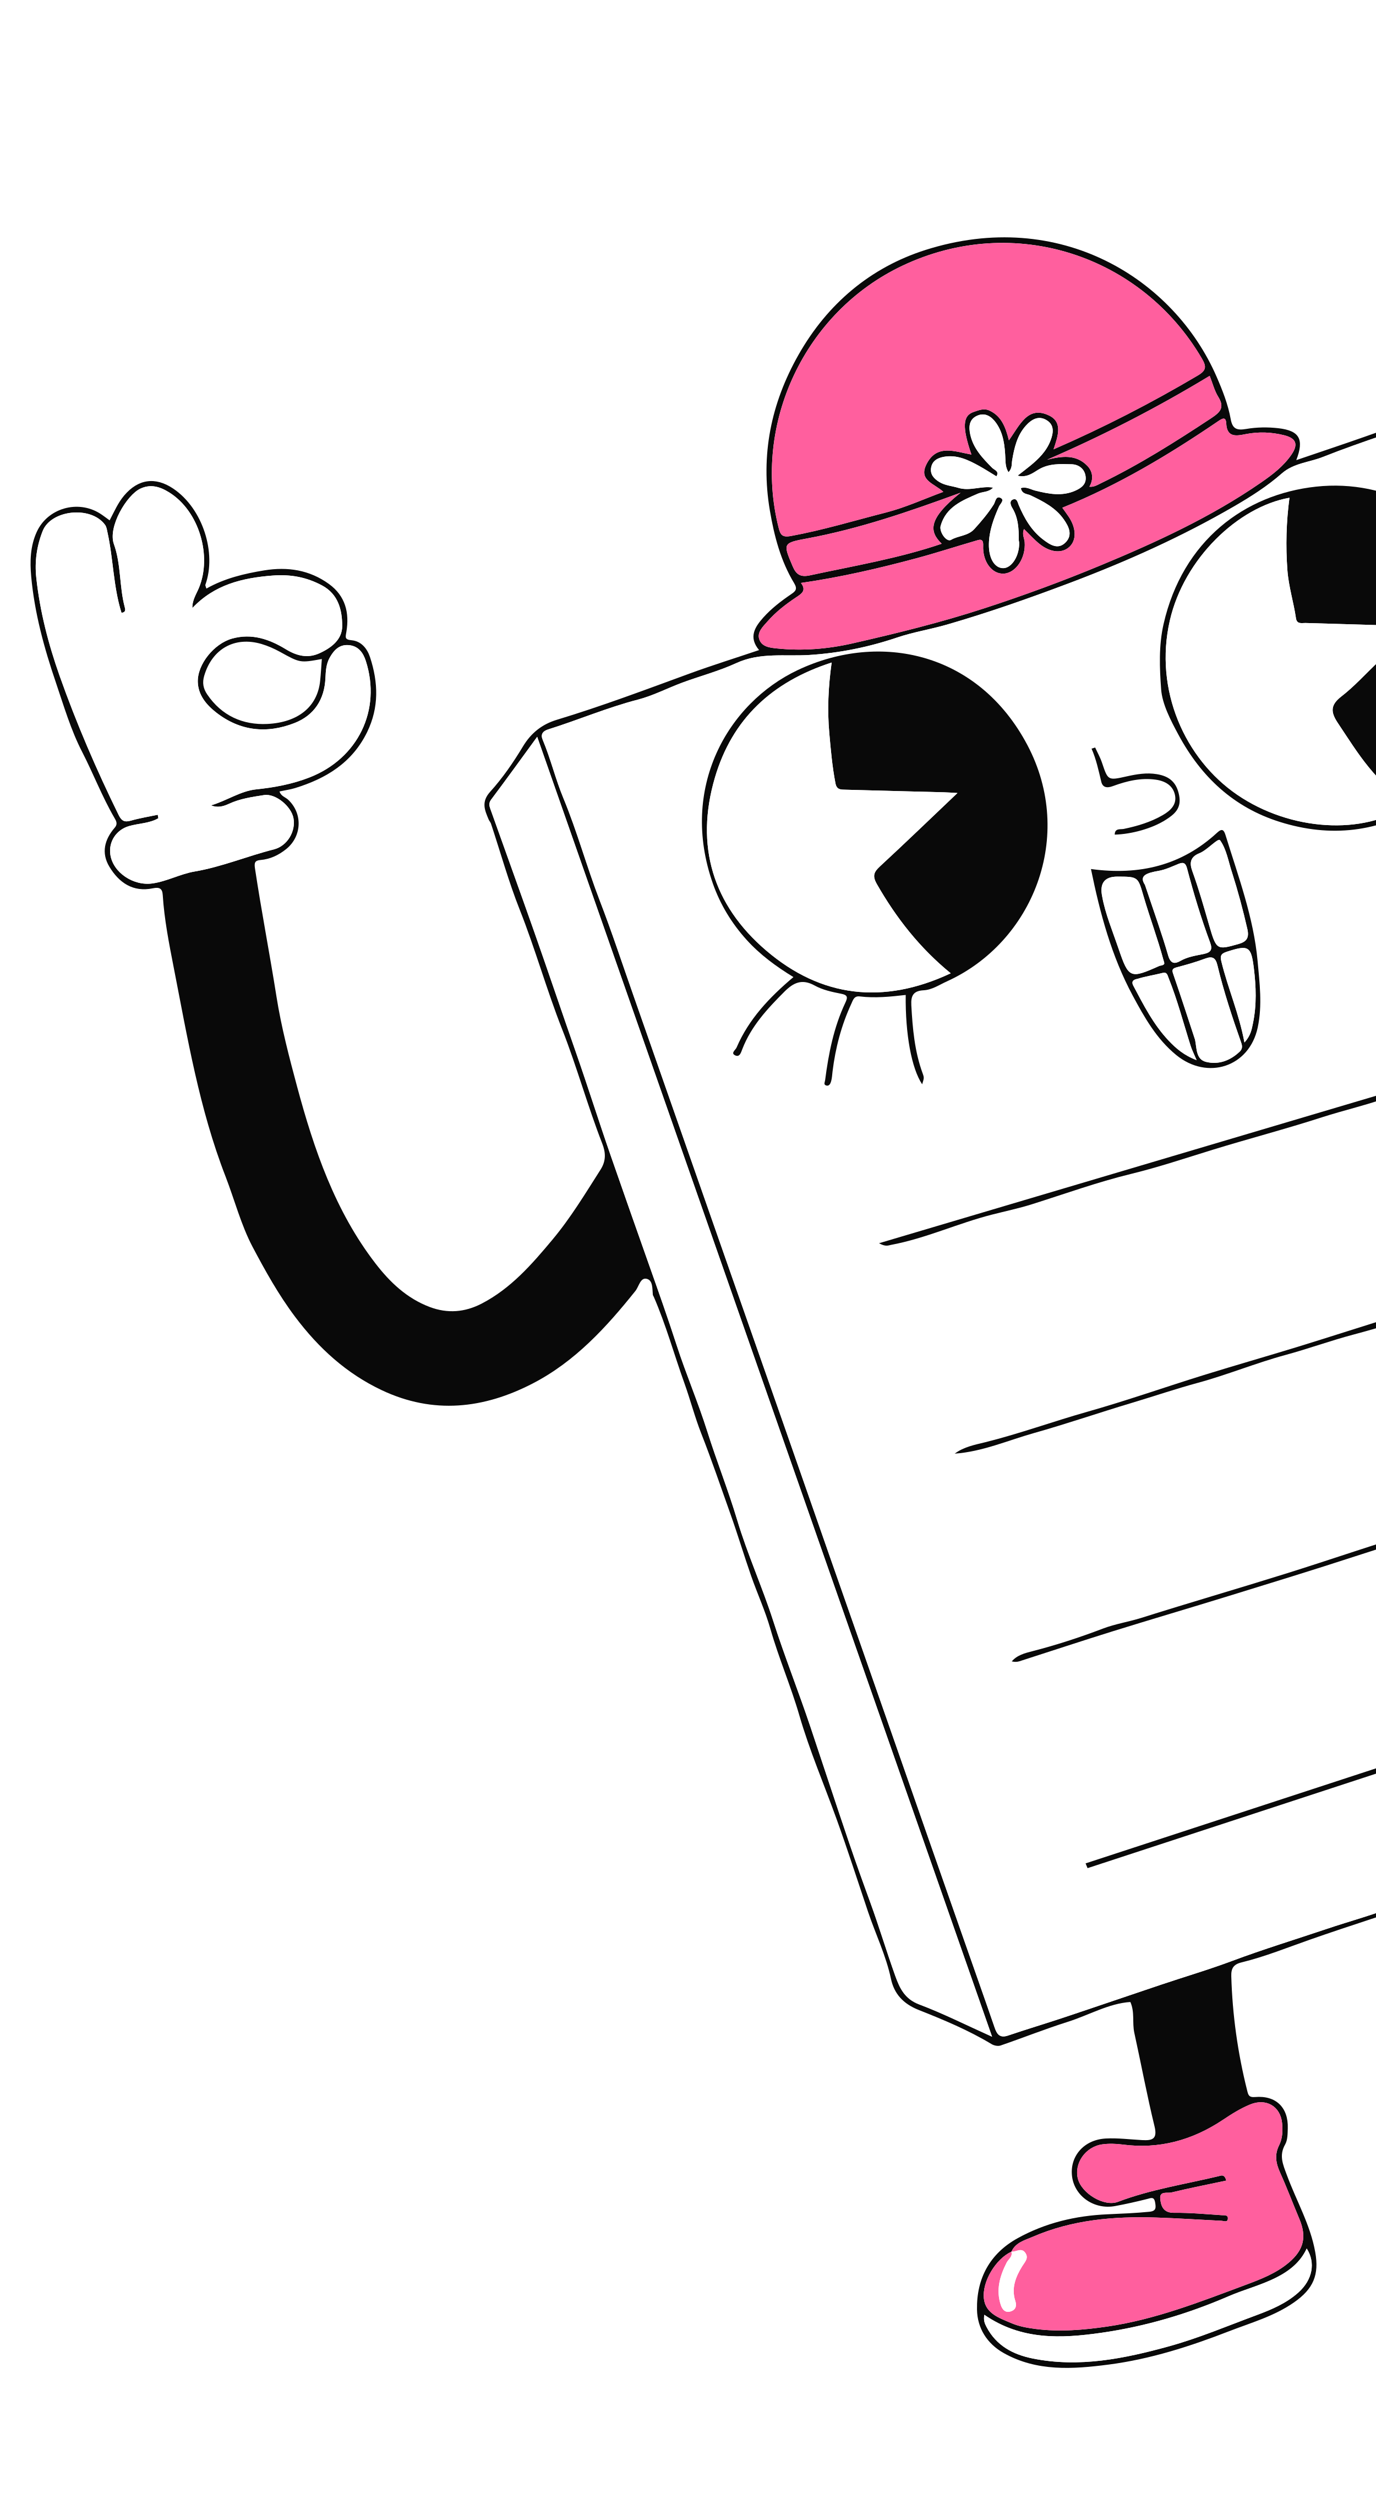 <svg width="473" height="859" viewBox="0 0 473 859" fill="none" xmlns="http://www.w3.org/2000/svg">
<g clip-path="url(#clip0_15_308)" filter="url(#filter0_d_15_308)">
<path d="M713.575 102.823C709.803 98.506 704.852 95.778 699.495 93.776C692.608 91.202 685.767 88.477 678.845 85.99C676.972 85.315 676.347 84.543 676.969 82.628C678.703 77.257 677.784 71.714 676.8 66.495C674.239 52.839 664.736 46.891 651.146 50.139C647.474 51.017 645.201 50.461 642.51 47.769C633.491 38.747 625.16 39.194 616.622 48.696C616.392 48.949 616.226 49.543 615.667 49.085C606.129 38.621 598.099 38.898 590.009 50.3C588.446 52.503 587.311 51.627 585.75 51.044C572.243 45.991 558.708 41.015 545.251 35.827C542.402 34.729 539.75 34.396 536.854 35.25C529.099 37.534 521.005 38.011 513.084 39.133C506.574 40.054 500.24 41.345 493.363 42.831C503.824 55.263 513.923 67.239 523.986 79.259C525.101 80.583 526.608 80.955 528.083 81.511C542.799 87.035 557.502 92.624 572.258 98.042C574.672 98.931 575.096 99.674 574.218 102.264C571.638 109.872 572.439 116.904 578.821 122.698C583.359 126.817 588.47 130.424 593.914 132.63C598.707 134.566 597.488 135.844 595.717 138.908C590.36 148.143 593.079 155.645 602.965 159.684C606.19 161.004 609.544 162.057 612.987 162.231C616.438 162.403 617.884 163.782 618.57 167.184C622.129 184.912 625.822 202.559 627.516 220.656C628.314 229.178 628.768 237.667 628.842 246.166C628.954 258.728 626.768 270.908 621.555 282.534C617.534 291.503 607.446 298.132 597.586 297.643C589.392 297.228 581.898 294.348 574.417 291.359C573.021 290.804 571.859 289.8 571.567 288.381C570.247 281.912 567.758 275.824 565.817 269.566C563.108 260.855 560.999 251.963 558.315 243.247C554.129 229.669 549.259 216.291 545.458 202.605C541.799 189.421 537.178 176.548 533.601 163.374C530.503 151.952 526.199 140.909 523.606 129.362C523.209 127.575 522.789 127.061 520.821 127.816C515.244 129.957 509.541 131.753 503.907 133.747C492.433 137.815 480.984 141.957 469.494 145.992C461.653 148.747 453.766 151.37 445.596 154.16C448.367 146.991 446.736 144.029 439.445 143.19C435.808 142.774 431.996 142.82 428.402 143.441C425.159 143.996 423.67 143.461 423.055 140.061C422.15 135.003 420.249 130.183 418.204 125.481C403.634 91.979 364.433 67.164 318.078 81.935C299.205 87.954 284.423 100.422 274.486 117.955C265.025 134.642 261.394 152.424 264.643 171.495C266.144 180.276 268.354 188.809 273.008 196.487C274.212 198.484 273.457 199.23 271.983 200.225C268.519 202.584 265.192 205.126 262.389 208.257C259.451 211.551 257.239 215.045 260.933 219.449C252.746 222.207 244.819 224.679 237.025 227.53C221.898 233.065 206.829 238.747 191.402 243.414C186.353 244.947 182.564 247.906 179.747 252.602C176.454 258.063 172.783 263.419 168.515 268.13C165.354 271.621 166.603 274.416 167.967 277.665C168.182 278.179 168.611 278.611 168.784 279.133C172.042 288.969 174.816 298.988 178.622 308.602C183.992 322.158 187.894 336.195 193.233 349.776C198.312 362.676 201.978 376.142 207.034 389.099C208.185 392.057 208.43 394.923 206.425 398.054C201.193 406.251 196.22 414.535 189.919 422.081C182.784 430.628 175.612 438.874 165.578 444.081C159.783 447.076 153.838 447.566 147.675 445.229C139.843 442.262 134.038 436.727 129.081 430.293C115.165 412.245 107.926 391.049 102.127 369.495C99.408 359.358 96.711 349.119 95.047 338.607C92.72 323.881 89.864 309.215 87.642 294.44C87.367 292.6 87.582 291.774 89.525 291.61C92.868 291.317 95.731 289.973 98.392 287.839C103.782 283.484 104.134 275.613 99.048 270.875C98.119 270.008 96.575 269.67 96.078 268.037C98.03 267.623 99.763 267.388 101.412 266.887C112.102 263.598 121.078 258.163 126.217 247.609C130.333 239.134 130.032 230.568 127.216 221.942C126.251 218.98 124.238 216.392 120.87 216.069C118.453 215.837 118.735 215.121 119.068 213.179C120.152 206.669 118.779 200.868 113.076 196.73C106.377 191.873 98.839 190.75 90.901 192.044C83.999 193.163 77.193 194.777 70.954 198.309C70.728 197.541 70.521 197.23 70.591 197.02C74.506 186.132 69.754 170.803 59.533 163.935C53.39 159.811 47.496 160.627 42.675 166.325C40.548 168.843 39.263 171.856 37.684 174.861C36.421 173.967 35.424 173.159 34.341 172.484C26.738 167.712 16.393 170.661 12.66 178.771C10.391 183.669 10.249 188.977 10.728 194.197C11.867 206.709 15.18 218.769 19.211 230.614C21.936 238.647 24.356 246.914 28.217 254.405C32.065 261.881 35.066 269.75 39.281 277.033C39.914 278.131 40.593 279.158 39.411 280.526C35.938 284.554 34.731 289.147 37.596 293.914C40.935 299.449 45.748 302.738 52.554 301.329C54.839 300.853 55.8 301.412 55.941 303.625C56.468 312.037 58.119 320.361 59.712 328.537C64.448 352.729 68.513 377.144 77.503 400.318C80.644 408.432 82.865 417.096 86.85 424.632C91.186 432.82 95.767 441.072 101.463 448.643C109.558 459.413 119.115 468.125 131.267 473.856C148.94 482.194 166.277 480.261 183.176 471.504C197.663 463.994 208.403 452.251 218.42 439.73C219.623 438.215 220.111 435.123 222.204 435.539C224.452 435.975 224.219 438.889 224.407 440.987C224.427 441.249 224.631 441.498 224.738 441.75C228.933 451.405 231.717 461.555 235.261 471.437C237.321 477.173 238.847 483.111 241.062 488.743C244.644 497.845 247.772 507.106 251.055 516.307C253.575 523.373 255.724 530.571 258.194 537.657C260.325 543.768 263.056 549.698 264.826 555.904C267.693 565.947 271.846 575.522 274.76 585.574C278.264 597.655 283.256 609.305 287.537 621.159C291.376 631.768 294.823 642.531 298.419 653.209C301.001 660.856 304.565 668.162 306.258 676.139C307.36 681.333 310.455 684.756 315.838 686.887C324.388 690.269 332.941 693.837 340.885 698.626C341.709 699.125 343.053 699.398 343.929 699.097C351.651 696.447 359.255 693.414 367.035 690.956C374.34 688.642 381.14 684.618 388.559 684.134C390.13 687.65 389.155 691.245 389.922 694.736C392.277 705.456 394.276 716.251 396.876 726.91C397.971 731.405 395.939 731.774 392.603 731.604C388.432 731.381 384.236 730.835 380.088 731.059C372.47 731.479 367.567 737.335 368.544 744.277C369.501 751 376.206 755.599 383.322 754.275C387.01 753.599 390.683 752.766 394.32 751.852C395.684 751.509 396.699 750.939 397.072 753.033C397.388 754.855 397.454 756.003 395.117 756.233C390.305 756.713 385.448 756.893 380.669 757.109C369.668 757.599 359.385 760.048 349.826 765.323C340.259 770.6 335.655 779.16 335.842 789.861C335.951 796.268 339.308 801.596 345.046 804.812C356.448 811.226 368.83 810.354 381.079 808.765C395.374 806.919 409.082 802.511 422.47 797.31C430.05 794.371 437.973 792.166 444.801 787.399C451.507 782.721 453.505 777.924 452.109 770.096C450.429 760.679 445.616 752.459 442.371 743.649C440.983 739.908 439.607 736.892 441.784 733.068C442.641 731.547 442.616 729.424 442.674 727.566C442.909 720.403 438.607 716.181 431.422 716.802C429.304 716.976 429.093 716.108 428.711 714.557C425.471 701.674 423.644 688.598 423.255 675.315C423.172 672.628 423.96 671.201 426.787 670.521C434.798 668.564 442.481 665.443 450.241 662.722C464.133 657.849 478.176 653.476 492.089 648.696C500.271 645.877 508.536 643.324 516.716 640.533C529.305 636.246 541.829 631.779 554.434 627.525C563.017 624.63 571.788 622.245 580.252 619.038C582.986 618.005 584.042 618.26 585.208 620.576C589.588 629.26 593.667 637.991 596.519 647.417C599.079 655.84 601.189 664.279 602.684 672.911C602.965 674.528 603.271 675.634 600.907 676.277C596.614 677.446 594.2 681.87 594.711 686.364C595.198 690.749 597.616 694.12 600.486 697.236C601.35 698.17 602.347 698.899 602.375 700.454C602.503 708.994 603.276 717.567 602.809 726.065C602.2 737.068 611.163 747.538 621.767 747.061C628.199 746.778 634.659 747.127 641.074 746.218C648.987 745.097 657.044 746.119 664.955 744.236C675.531 741.707 686.336 740.088 696.411 735.741C702.742 733.013 708.93 730.033 713.809 724.944C717.753 720.834 720.449 716.066 719.582 710.228C717.515 696.272 708.887 688.463 694.711 687.321C686.371 686.643 678.332 688.296 670.334 690.393C663.938 692.061 657.846 694.533 651.782 697.133C650.294 697.769 648.26 699.096 647.37 695.986C646.473 692.85 648.951 693.574 650.325 693.238C653.834 692.387 657.402 691.772 660.927 690.953C668.604 689.181 671.646 683.374 669.56 674.628C668.303 669.334 662.072 666.514 655.565 667.949C651.651 668.815 648.704 671.392 645.252 673.056C638.091 676.509 636.389 675.549 636.092 667.55C635.666 655.764 631.762 644.726 628.434 633.601C625.621 624.193 621.839 615.107 616.886 606.606C628.564 602.708 639.953 599.075 651.199 595.065C654.439 593.907 657.854 593.449 661.016 591.882C662.926 590.935 663.218 590.181 662.709 588.409C661.229 583.189 660.224 577.788 658.263 572.767C656.875 569.239 656.493 565.516 655.16 562.038C652.142 554.208 650.489 545.921 647.538 538.121C645.352 532.332 644.638 526.213 642.279 520.488C639.86 514.606 638.254 508.375 636.456 502.247C634.804 496.637 633.649 490.86 631.799 485.319C627.639 472.907 623.747 460.421 620.428 447.75C619.626 444.683 618.965 441.276 617.763 438.666C614.297 431.109 612.66 423.022 610.28 415.234C607.07 404.749 603.531 394.343 600.719 383.729C599.173 377.911 597.04 372.288 595.672 366.387C594.177 359.929 591.314 353.796 589.605 347.373C588.01 341.362 585.225 335.638 584.863 329.125C593.048 329.578 601.078 331.058 609.262 329.374C617.6 327.666 625.231 324.672 632.073 319.636C645.691 309.624 653.304 295.724 657.513 279.744C664.617 252.834 661.522 225.801 657.979 198.828C656.475 187.396 654.262 176.052 651.51 164.84C650.898 162.335 651.816 161.183 653.885 160.318C662.438 156.737 665.106 151.674 662.981 142.582C662.549 140.758 662.875 139.953 664.322 138.705C668.346 135.226 672.351 134.456 676.958 137.398C678.026 138.085 679.369 138.35 680.572 138.839C686.259 141.144 692.187 143.248 698.281 142.752C707.323 142.022 714.322 137.636 717.708 128.686C721.271 119.274 720.299 110.513 713.575 102.823ZM66.887 295.564C61.947 296.4 57.47 298.92 52.462 299.645C45.865 300.611 38.876 295.931 37.934 289.78C37.255 285.33 39.965 281.216 44.319 279.955C47.659 278.98 51.329 279.052 54.423 277.251C54.355 276.849 54.298 276.453 54.23 276.05C51.158 276.703 48.043 277.195 45.033 278.056C42.861 278.685 41.819 278.25 40.783 276.129C33.163 260.575 26.301 244.71 20.521 228.385C16.619 217.355 13.704 206.088 12.461 194.467C11.891 189.063 12.612 183.686 14.683 178.483C17.572 171.245 31.173 169.759 36.062 176.331C36.633 177.097 36.716 177.949 36.921 178.872C38.967 188.052 38.923 197.622 41.767 206.633C43.361 206.454 43.08 205.423 42.873 204.66C40.983 197.549 41.654 189.974 39.16 183.027C37.021 177.086 43.587 166.113 48.264 163.95C51.79 162.305 54.938 163.261 58.08 165.192C68.585 171.69 72.905 187.234 68.375 198.067C67.464 200.256 66.041 202.323 66.135 204.982C73.703 196.972 83.195 194.638 93.701 193.827C99.94 193.345 105.365 194.376 110.685 197.211C116.324 200.209 117.634 205.714 117.641 211.176C117.643 215.823 113.895 218.685 109.792 220.54C105.73 222.378 101.956 221.397 98.309 219.173C92.602 215.684 86.604 213.586 79.788 215.485C73.641 217.198 67.766 224.325 68.004 230.501C68.167 234.946 70.943 238.25 74.284 240.867C82.507 247.308 91.719 248.253 101.241 244.52C108.037 241.853 111.543 236.391 111.872 229.084C111.984 226.603 112.126 224.178 113.371 221.98C114.791 219.479 116.621 217.486 119.813 217.731C123.183 217.982 124.842 220.326 125.763 223.199C131.172 240.074 123.053 256.733 106.372 263.218C100.465 265.518 94.407 266.645 88.073 267.306C82.684 267.865 77.854 271.267 72.515 272.817C74.748 273.726 76.706 273.213 78.644 272.314C82.477 270.525 86.659 269.921 90.756 269.291C94.749 268.674 100.087 273.138 100.87 277.202C101.732 281.64 98.838 286.769 94.142 287.96C84.991 290.267 76.242 293.968 66.887 295.564ZM110.629 222.518C110.423 225.223 110.298 227.644 110.045 230.048C109.127 238.926 102.493 244.316 91.917 244.84C83.482 245.256 76.192 242.041 71.211 234.663C69.838 232.622 69.5 230.654 70.19 228.308C72.912 219.029 80.629 214.642 89.887 217.351C92.073 217.995 94.216 218.942 96.223 220.041C103.115 223.847 103.082 223.898 110.629 222.518ZM418.781 132.419C421.088 136.142 419.395 137.734 416.291 139.785C404.07 147.852 391.723 155.661 378.527 162.063C377.216 162.696 376.026 163.481 374.478 163.295C375.981 160.723 375.647 158.062 373.783 156.134C369.837 152.04 364.908 152.803 359.941 154.017C379.086 145.722 397.595 136.233 415.827 125.188C416.823 127.708 417.458 130.278 418.781 132.419ZM354.28 166.287C358.602 168.35 362.864 170.505 365.696 174.569C367.41 177.044 368.799 179.871 366.318 182.428C363.653 185.167 360.834 183.167 358.584 181.471C354.581 178.445 352.126 174.194 350.187 169.613C349.834 168.783 349.617 167.259 348.342 167.645C346.736 168.146 347.519 169.869 347.938 170.551C350.067 174.02 350.205 177.804 350.208 181.662C350.206 181.946 350.32 182.232 350.329 182.523C350.479 186.952 347.848 191.227 344.946 191.302C341.945 191.371 339.83 188.006 339.934 182.982C340.023 178.431 341.572 174.235 343.405 170.13C343.805 169.211 345.388 167.935 344.014 167.189C342.312 166.273 342.175 168.511 341.61 169.402C339.662 172.467 337.365 175.181 334.927 177.863C332.713 180.302 329.481 180.074 326.91 181.587C325.381 182.488 322.758 178.823 323.353 176.736C325.189 170.262 330.758 168.042 336.152 165.709C337.833 164.98 339.874 165.274 341.401 163.611C337.383 162.902 333.466 164.922 329.417 163.688C327.236 163.025 324.878 162.905 322.868 161.664C321.059 160.54 319.669 159.088 320.069 156.75C320.458 154.406 322.249 153.441 324.337 153.042C328.908 152.178 332.815 154.08 336.632 156.188C338.614 157.293 340.526 158.528 342.512 159.738C343.613 157.988 341.813 157.572 341.059 156.818C337.787 153.522 334.584 150.175 333.537 145.448C332.939 142.755 333.058 140.06 336.044 138.832C338.76 137.714 340.892 139.275 342.366 141.33C344.993 144.976 345.413 149.375 345.587 153.666C345.659 155.257 345.666 156.63 346.648 158.328C347.997 156.995 347.709 155.513 347.919 154.245C348.646 149.94 349.601 145.71 352.604 142.35C354.541 140.191 357.004 138.675 359.843 140.476C362.559 142.197 362.062 144.954 361.091 147.484C359.703 151.096 357.035 153.738 354.102 156.134C352.801 157.191 351.472 158.2 349.8 159.513C352.947 160.3 355.087 158.559 356.856 157.492C360.58 155.229 364.495 155.498 368.356 155.592C370.647 155.647 372.82 157.03 373.171 159.812C373.514 162.471 371.635 163.774 369.641 164.659C365.056 166.705 360.425 165.781 355.788 164.619C354.25 164.227 352.736 163.191 350.903 163.793C351.338 165.927 353.106 165.729 354.28 166.287ZM267.641 177.342C258.616 141.634 276.584 103.23 310.235 87.316C348.73 69.105 392.46 83.876 413.135 119.231C414.776 122.032 414.672 123.34 411.7 125.088C395.828 134.47 379.496 142.895 362.162 150.441C363.662 145.972 365.375 141.174 360.718 138.872C353.358 135.245 350.603 142.03 346.81 147.349C345.636 142.614 344.149 138.992 340.162 137.133C338.201 136.21 336.388 137.029 334.716 137.588C330.871 138.865 330.717 142.862 333.923 152.24C328.213 151.243 321.885 148.427 318.366 155.79C315.782 161.208 321.297 162.246 324.264 165.066C317.59 167.512 311.218 170.46 304.529 172.164C293.659 174.941 282.896 178.219 271.822 180.242C268.825 180.789 268.256 179.783 267.641 177.342ZM277.547 181.058C295.295 177.76 312.268 171.94 330.198 165.359C318.82 174.435 319.441 178.737 323.711 182.895C308.99 187.918 293.614 190.481 278.399 193.764C275.195 194.462 273.679 193.506 272.466 190.633C269.147 182.769 269.022 182.636 277.547 181.058ZM263.77 209.667C266.631 206.39 270.056 203.721 273.655 201.334C275.599 200.043 277.295 198.965 275.334 196.374C288.992 194.407 302.069 191.374 315.041 187.884C321.829 186.062 328.532 183.877 335.281 181.912C336.6 181.525 338.078 180.839 337.965 183.524C337.716 189.12 341.062 193.439 345.111 193.165C349.266 192.895 352.656 187.723 352.227 182.315C352.119 180.972 351.227 179.654 352.004 177.839C353.949 179.732 355.538 181.533 357.384 183.003C361.161 186.006 365.156 186.276 367.641 183.939C370.094 181.627 369.987 177.525 367.364 173.612C366.729 172.665 366.046 171.745 365.172 170.512C384.386 162.753 401.844 152.28 418.731 140.793C420.156 139.817 421.414 139.097 421.526 141.592C421.764 146.597 425.248 145.796 428.195 145.223C432.699 144.338 437.11 144.52 441.467 145.617C445.599 146.656 446.339 148.76 443.95 152.256C441.223 156.25 437.42 159.141 433.506 161.844C416.336 173.719 397.489 182.367 378.312 190.339C365.19 195.794 351.861 200.69 338.339 205.095C323.466 209.945 308.303 213.678 293.073 217.142C284.571 219.079 275.872 219.799 267.147 218.893C264.745 218.649 261.832 218.38 260.985 215.686C260.213 213.26 262.264 211.388 263.77 209.667ZM315.972 684.969C311.016 683.094 309.285 679.453 307.738 675.133C304.709 666.712 302.163 658.144 299.092 649.731C296.602 642.934 294.151 636.066 291.814 629.191C287.353 616.072 283.048 602.892 278.644 589.751C274.53 577.471 269.74 565.433 265.771 553.086C262.016 541.413 256.896 530.163 253.394 518.427C250.321 508.17 246.354 498.254 243.144 488.061C239.991 478.052 235.83 468.354 232.594 458.371C229.571 449.017 226.295 439.77 223.018 430.514C218.665 418.241 214.36 405.939 210.074 393.643C205.921 381.726 202.135 369.651 197.97 357.719C193.149 343.949 188.503 330.123 183.656 316.358C178.686 302.22 173.569 288.139 168.552 274.029C168.183 272.999 167.94 272.022 168.824 270.84C173.929 264.054 178.888 257.165 184.659 249.253C236.912 398.572 288.852 546.999 341.025 696.068C332.034 692.026 324.166 688.055 315.972 684.969ZM446.322 783.99C442.164 787.72 437.093 789.86 431.955 791.767C421.964 795.466 412.094 799.654 401.848 802.485C386.557 806.707 370.988 809.905 354.956 806.665C348.173 805.293 342.512 802.273 339.125 795.843C338.498 794.646 338.037 793.6 338.368 791.649C351.08 800.436 364.748 799.815 378.565 797.84C393.706 795.673 408.192 791.383 422.271 785.299C427.633 782.981 433.44 781.509 438.726 778.835C443.18 776.586 447.008 773.6 449.188 768.872C452.298 773.746 451.208 779.6 446.322 783.99ZM429.747 719.357C435.164 717.134 440.096 719.892 440.717 725.702C441.005 728.311 440.867 731.045 439.715 733.348C438.045 736.682 438.597 739.572 440.026 742.754C442.392 748.008 444.424 753.404 446.661 758.72C449.228 764.837 448.21 769.319 443.07 773.683C438.696 777.396 433.431 779.418 428.154 781.381C412.611 787.172 397.171 793.279 380.602 795.696C372.429 796.889 364.275 797.582 356.033 796.529C353.16 796.154 350.314 795.659 347.651 794.521C343.583 792.777 338.811 791.271 338.216 786.129C337.52 780.095 342.473 772.338 347.655 769.97L347.689 769.963C349.084 766.758 352.324 766.017 355.011 764.843C368.543 758.982 382.865 757.76 397.402 758.223C404.894 758.459 412.373 758.974 419.856 759.337C420.735 759.381 422.128 760.096 422.074 758.378C422.037 757.242 420.727 757.467 419.99 757.419C414.53 757.061 409.052 756.53 403.594 756.598C399.931 756.639 399.104 754.376 398.831 751.791C398.535 748.98 401.303 749.944 402.661 749.612C408.901 748.092 415.205 746.869 421.528 745.527C420.918 743.156 419.743 743.804 418.9 744.01C407.31 746.78 395.486 748.571 384.267 752.833C379.579 754.609 371.868 749.992 370.537 744.936C369.142 739.617 373.116 733.852 378.962 733.063C381.221 732.761 383.587 732.835 385.849 733.127C398.471 734.803 409.848 731.66 420.347 724.669C423.328 722.67 426.377 720.737 429.747 719.357ZM712.124 724.024C707.453 728.883 701.45 731.691 695.321 734.154C680.002 740.288 664.009 743.124 647.565 744.042C639.415 744.504 631.289 745.333 623.123 745.008C616.55 744.754 610.656 743.105 607.048 736.677C606.007 734.823 605.837 733.103 605.579 730.923C612.07 735.851 619.438 736.425 626.899 736.1C635.626 735.72 644.351 735.083 653.063 734.343C668.798 733.008 684.089 729.753 698.524 723.088C705.99 719.65 712.544 715.137 716.897 706.896C719.462 714.387 716.507 719.475 712.124 724.024ZM647.879 673.855C650.396 672.469 652.921 670.993 655.601 669.999C660.689 668.103 665.525 670.163 667.994 674.943C670.052 678.914 668.631 684.377 664.549 687.168C660.096 690.216 655.254 691.598 649.669 691.568C640.209 691.501 631.322 694.886 622.257 697.263C625.012 698.336 627.53 697.287 630.07 696.802C634.188 696.016 638.258 695.01 642.384 694.268C643.537 694.058 645.594 692.593 645.763 695.058C645.891 696.876 647.558 699.254 644.502 700.692C639.411 703.076 634.462 705.75 629.469 708.344C628.519 708.838 627.409 709.251 627.082 710.385C628.26 711.758 629.054 710.774 629.873 710.369C641.156 704.905 651.887 698.255 663.895 694.367C673.812 691.153 683.85 688.429 694.443 689.276C696.137 689.404 698.198 688.878 699.449 690.758L699.458 690.757C705.463 690.635 714.458 697.036 715.447 702.449C716.063 705.849 714.058 708.563 712.014 711.01C706.246 717.893 698.397 721.528 690.212 724.542C673.2 730.805 655.433 732.678 637.491 733.559C631.733 733.842 625.98 734.486 620.206 734.026C616.589 733.739 613.002 733.134 609.942 731.008C606.998 728.963 604.999 726.478 605.003 722.486C605.007 715.567 604.532 708.652 604.368 701.734C604.313 699.306 603.699 697.414 601.782 695.693C599.417 693.578 597.631 690.889 596.846 687.694C595.46 682.081 598.627 677.781 604.435 677.985C609.609 678.164 614.779 678.832 619.926 679.469C629.881 680.7 639.141 678.654 647.879 673.855ZM589.759 353.532C593.731 364.972 597.05 376.641 600.534 388.247C602.136 393.583 603.249 399.077 605.057 404.334C607.911 412.642 609.553 421.295 612.857 429.508C615.602 436.34 617.128 443.652 619.285 450.725C622.03 459.73 625.082 468.634 627.574 477.702C629.573 484.985 631.627 492.238 634.055 499.377C637.861 510.578 640.902 522.022 644.417 533.32C647.226 542.329 650.316 551.288 652.464 560.535C654.064 567.441 656.711 574.108 658.901 580.872C659.071 581.421 659.339 581.932 659.517 582.479C661.719 588.965 661.555 589.657 655.276 591.832C645.045 595.36 634.531 598.142 624.485 602.128C614.562 606.061 604.145 608.379 594.289 612.591C585.59 616.317 576.052 618.058 567.147 621.358C557.361 624.979 547.358 627.909 537.545 631.402C529.374 634.316 521.081 636.866 512.951 639.886C502.291 643.861 491.201 646.516 480.624 650.801C472.588 654.059 464.147 656.285 455.92 659.06C445.159 662.683 434.304 665.99 423.657 669.979C415.53 673.017 407.181 675.472 398.953 678.238C387.849 681.961 376.782 685.774 365.673 689.471C359.321 691.591 352.897 693.504 346.552 695.658C343.862 696.566 342.78 695.439 341.956 693.059C338.184 682.099 334.307 671.188 330.479 660.258C326.706 649.502 322.94 638.736 319.175 627.978C315.449 617.319 311.722 606.651 307.996 595.991C304.254 585.3 300.523 574.615 296.781 563.924C292.995 553.108 289.182 542.29 285.403 531.465C280.075 516.223 274.771 500.967 269.434 485.727C263.509 468.803 257.558 451.884 251.633 434.96C247.876 424.236 244.129 413.519 240.372 402.795C236.604 392.021 232.829 381.256 229.062 370.49C225.303 359.758 221.563 349.031 217.795 338.3C213.947 327.357 210.327 316.32 206.148 305.491C201.667 293.865 198.427 281.817 193.636 270.275C190.946 263.786 189.298 256.818 186.551 250.27C185.785 248.455 186.518 247.315 188.448 246.71C198.784 243.47 208.76 239.197 219.287 236.475C224.541 235.112 229.453 232.517 234.577 230.622C240.737 228.348 247.148 226.668 253.087 223.935C261.278 220.156 269.775 221.661 278.195 221.133C288.47 220.487 298.557 218.452 308.381 215.134C313.944 213.262 319.786 212.332 325.462 210.701C339.77 206.573 353.749 201.646 367.685 196.391C387.254 189.009 406.229 180.503 424.313 170.012C430.045 166.685 435.639 163.12 440.64 158.724C444.69 155.159 450.078 154.929 454.797 153.049C468.497 147.605 482.634 143.38 496.407 138.071C503.878 135.199 511.634 132.879 519.259 130.32C520.551 129.886 521.771 129.033 522.461 131.406C525.137 140.674 528.046 149.865 530.849 159.098C531.103 159.922 531.224 160.783 531.404 161.632L531.243 161.666C533.592 168.972 535.824 176.312 538.327 183.551C539.923 188.143 540.923 192.898 542.306 197.535C545.768 209.164 549.532 220.712 552.729 232.432C555.325 241.948 557.882 251.569 560.998 260.859C564.31 270.737 566.939 280.867 570.819 290.58C572.77 295.47 573.55 300.776 575.265 305.805C579.012 316.814 581.22 328.302 585.605 339.14C587.473 343.764 588.111 348.773 589.759 353.532ZM687.047 91.327C689.872 92.271 689.511 93.66 688.924 95.825C688.072 98.959 686.297 97.074 685.048 96.621C678.419 94.223 671.839 91.717 665.281 89.153C664.438 88.817 662.521 88.976 663.288 87.119C663.825 85.844 664.274 84.409 665.731 83.461C666.453 83.725 667.256 83.998 668.047 84.3C674.367 86.666 680.637 89.211 687.047 91.327ZM686.658 102.869C683.957 111.912 684.052 111.945 675.255 108.73C667.997 106.085 660.735 103.422 653.486 100.774C655.317 98.621 657.459 96.889 658.553 94.643C660.445 90.774 662.689 90.732 666.264 92.279C672.303 94.909 678.55 97.095 684.767 99.305C686.706 100.003 687.33 100.642 686.658 102.869ZM661.721 51.07C669.329 53.234 675.362 62.02 675.424 69.998C675.45 73.841 676.206 77.654 675.484 81.524C675.084 83.649 674.427 84.773 672.172 83.469C672.05 83.397 671.915 83.346 671.78 83.294C668.737 82.078 664.132 82.027 666.173 76.263C664.015 80.428 661.896 84.612 659.695 88.742C657.586 92.72 654.946 96.331 651.437 99.187C646.297 103.382 641.12 101.936 638.886 95.669C636.528 89.074 636.937 82.353 638.487 75.656C639.857 69.742 642.153 64.137 644.641 58.642C647.691 51.911 654.516 49.007 661.721 51.07ZM617.498 50.647C623.536 41.782 632.196 40.752 640.299 47.963C645.416 52.518 645.271 52.46 642.617 58.637C640.635 63.253 638.884 67.998 637.419 72.796C634.698 81.666 634.376 90.551 638.485 99.382C632.75 101.318 627.22 102.509 621.579 99.751C619.569 98.767 618.855 97.783 620.517 95.586C623.647 91.445 626.105 86.896 628.191 82.099C630.156 77.566 630.011 73.162 628.642 68.637C627.536 64.969 622.021 61.803 617.367 62.569C614.358 63.057 613.826 62.558 614.895 59.652C615.97 56.737 615.631 53.385 617.498 50.647ZM591.724 51.275C593.248 46.712 597.635 43.901 602.811 43.423C606.498 43.075 612.316 46.834 614.105 50.374C614.628 51.416 614.336 52.259 614.149 53.256C613.081 59.088 611.459 64.151 605.269 67.079C601.506 68.862 598.698 72.598 595.357 75.329C594.139 76.315 593.497 78.598 591.492 77.968C589.63 77.388 590.606 75.132 589.648 73.836C589.212 66.186 589.312 58.466 591.724 51.275ZM546.236 38.252L546.245 38.25C548.655 39.326 551.082 40.354 553.525 41.334C555.156 41.999 556.782 42.639 558.425 43.275C567.445 46.744 576.614 49.871 585.636 53.348C588.022 54.27 588.581 55.313 588.149 57.79C587.788 59.809 587.081 59.738 585.644 59.191C574.752 55.055 563.79 51.085 552.991 46.716C549.477 45.289 547.5 41.948 546.336 38.302L546.126 38.399L546.236 38.252ZM588.54 76.892C575.414 72.086 563.02 67.559 550.637 62.994C544.92 60.882 542.366 55.366 537.829 51.628C545.216 48.987 551.826 48.418 558.919 51.746C567.084 55.574 575.759 58.336 584.264 61.426C586.553 62.262 587.882 63.178 587.491 65.975C587.002 69.475 587.152 73.026 588.54 76.892ZM589.931 80.268C586.849 83.716 584.381 88.888 580.8 89.816C577.227 90.743 572.538 87.454 568.37 85.953C561.214 83.366 554.204 80.26 546.887 78.256C540.284 76.438 536.835 71.724 533.1 66.495C540.569 64.954 547.462 64.165 554.707 67.168C566.23 71.942 578.088 75.909 589.931 80.268ZM505.119 53.339C502.575 50.295 500.046 47.24 497.545 44.232C501.856 43.317 505.956 42.615 509.959 41.544C513.224 40.673 514.392 42.412 515.118 44.999C516.006 48.136 515.338 50.965 513.175 53.394C510.06 56.893 508.075 56.862 505.119 53.339ZM524.583 77.136C520.025 71.585 515.376 66.106 510.699 60.66C509.497 59.256 509.372 58.626 511.236 57.504C517.802 53.547 518.81 50.193 516.068 42.872C515.455 41.238 515.993 40.511 517.62 40.237C524.949 39.001 532.277 37.756 539.596 36.468C540.632 36.293 541.295 36.782 541.818 37.451C544.095 40.365 546.309 43.318 549 46.845L533.563 50.121C537.285 54.121 540.629 57.713 544.434 61.81L529.344 65.013C531.471 69.226 534.863 72.001 537.431 76.077C533.858 76.835 530.677 77.475 527.513 78.2C526.244 78.487 525.456 78.202 524.583 77.136ZM572.191 95.803C558.443 90.411 544.572 85.319 530.672 80.084C536.336 77.436 541.485 78.711 546.88 80.856C557.408 85.034 568.152 88.687 578.925 92.6C577.96 96.619 575.974 97.289 572.191 95.803ZM640.218 144.15C645.613 144.787 650.896 145.945 655.974 143.502C660.609 141.267 662.053 142.096 662.028 147.245C662.015 152.614 659.176 156.206 654.492 158.371C648.685 161.058 642.518 162.216 636.126 162.145C625.6 162.029 615.053 161.811 604.951 158.429C594.4 154.895 592.089 147.474 598.167 138.21C599.493 136.182 600.621 136.022 602.672 136.908C607.729 139.09 613.015 140.425 618.566 140.674C620.141 140.739 621.627 140.761 623.713 139.848C622.053 139.464 621.015 139.046 619.959 139.004C605.923 138.436 594.431 131.429 583.362 123.907C573.175 116.987 571.912 107.446 578.969 97.318C586.19 86.96 594.723 77.814 604.453 69.753C607.645 67.116 611.109 65.591 615.168 64.659C624.155 62.583 629.597 69.126 627.652 77.761C626.244 84.037 622.756 89.461 618.996 94.605C615.94 98.801 612.58 102.778 609.25 106.767C606.253 110.365 606.353 110.92 610.843 112.602C628.393 119.192 645.941 125.773 663.49 132.363C664.801 132.856 666.096 133.397 667.492 133.961C659.853 141.552 650.697 144.462 640.218 144.15ZM677.317 132.444C676.366 135.652 674.635 134.139 673.103 133.569C652.012 125.673 630.948 117.736 609.954 109.837C611.76 105.515 614.445 105.38 618.457 106.897C637.27 114.008 656.176 120.886 675.116 127.634C678.062 128.685 678.078 129.843 677.317 132.444ZM670.603 123.252C652.358 116.606 634.119 109.941 615.677 103.203C616.853 100.843 617.792 99.375 620.184 101.413C621.958 102.916 624.405 103.789 626.636 103.351C634.316 101.845 642 103.239 649.655 102.865C650.884 102.808 651.896 103.019 652.964 103.413C661.873 106.693 670.739 110.106 679.724 113.156C682.564 114.124 682.715 115.253 681.867 117.819C679.055 126.301 679.148 126.361 670.603 123.252ZM700.818 140.458C696.257 141.24 691.722 140.224 687.243 139.135C685.372 138.681 685.538 137.83 685.994 136.385C690.093 123.479 694.145 110.565 698.157 97.625C698.654 96.038 699.224 95.545 700.858 96.351C708.719 100.208 715.674 104.852 717.427 115.495C719.813 126.776 712.583 138.431 700.818 140.458Z" fill="#090909"/>
<path d="M659.517 582.479C659.339 581.932 659.071 581.421 658.901 580.872C656.711 574.108 654.064 567.441 652.464 560.535C650.315 551.288 647.226 542.329 644.417 533.32C640.902 522.022 637.861 510.578 634.055 499.377C631.627 492.238 629.573 484.985 627.574 477.702C625.082 468.634 622.03 459.73 619.285 450.725C617.128 443.652 615.602 436.34 612.857 429.508C609.553 421.295 607.911 412.642 605.057 404.334C603.249 399.077 602.136 393.583 600.534 388.247C597.05 376.641 593.731 364.972 589.759 353.531C588.111 348.773 587.473 343.764 585.605 339.14C581.22 328.302 579.012 316.814 575.265 305.805C573.551 300.776 572.77 295.47 570.819 290.58C566.939 280.867 564.31 270.737 560.998 260.859C557.882 251.569 555.325 241.948 552.729 232.432C549.532 220.712 545.768 209.164 542.307 197.535C540.923 192.898 539.923 188.143 538.327 183.551C535.824 176.312 533.592 168.972 531.245 161.675L531.406 161.64C531.224 160.783 531.103 159.922 530.849 159.098C528.046 149.865 525.137 140.673 522.461 131.406C521.771 129.033 520.551 129.886 519.259 130.32C511.634 132.879 503.878 135.199 496.407 138.071C482.634 143.38 468.497 147.605 454.797 153.049C450.078 154.929 444.69 155.159 440.64 158.724C435.639 163.12 430.045 166.684 424.313 170.012C406.229 180.503 387.254 189.009 367.685 196.391C353.749 201.646 339.77 206.573 325.462 210.701C319.786 212.332 313.944 213.262 308.381 215.134C298.557 218.452 288.47 220.487 278.195 221.133C269.775 221.661 261.278 220.156 253.087 223.935C247.148 226.668 240.737 228.348 234.577 230.622C229.453 232.517 224.541 235.112 219.287 236.475C208.76 239.197 198.784 243.47 188.448 246.71C186.518 247.315 185.785 248.455 186.551 250.27C189.298 256.818 190.946 263.786 193.636 270.275C198.427 281.817 201.667 293.865 206.148 305.491C210.327 316.32 213.947 327.357 217.795 338.3C221.563 349.031 225.303 359.758 229.062 370.49C232.829 381.256 236.604 392.021 240.372 402.795C244.129 413.519 247.876 424.236 251.633 434.96C257.558 451.884 263.509 468.803 269.434 485.727C274.771 500.967 280.075 516.223 285.403 531.465C289.182 542.29 292.995 553.108 296.781 563.924C300.523 574.615 304.254 585.3 307.996 595.991C311.722 606.651 315.449 617.319 319.175 627.978C322.94 638.736 326.706 649.502 330.479 660.258C334.307 671.188 338.184 682.099 341.956 693.059C342.78 695.439 343.862 696.566 346.552 695.658C352.897 693.504 359.321 691.591 365.673 689.471C376.782 685.773 387.849 681.961 398.953 678.238C407.182 675.472 415.53 673.017 423.657 669.979C434.304 665.99 445.159 662.683 455.92 659.06C464.147 656.285 472.588 654.059 480.624 650.801C491.201 646.516 502.291 643.861 512.951 639.886C521.081 636.865 529.374 634.316 537.545 631.402C547.358 627.909 557.361 624.979 567.147 621.358C576.052 618.058 585.59 616.317 594.289 612.59C604.145 608.379 614.562 606.061 624.485 602.128C634.531 598.142 645.045 595.36 655.276 591.832C661.555 589.656 661.719 588.965 659.517 582.479ZM376.458 252.933C377.253 254.671 378.203 256.35 378.806 258.147C380.888 264.321 380.832 264.306 387.353 262.851C390.74 262.097 394.157 261.522 397.64 262.096C401.884 262.783 404.479 264.813 405.342 269.463C406.176 273.898 403.705 275.877 400.755 277.772C396.127 280.75 389.051 282.722 383.188 282.884C383.195 280.577 385.17 281.151 386.292 280.921C390.981 279.944 395.518 278.591 399.674 276.192C402.291 274.688 404.563 272.609 403.912 269.332C403.249 265.996 400.535 264.453 397.307 263.994C392.166 263.258 387.227 264.475 382.498 266.223C380.343 267.018 379.01 266.547 378.57 264.724C377.64 260.886 376.844 257.011 375.22 253.329C375.627 253.198 376.043 253.066 376.458 252.933ZM375.018 294.703C391.787 296.988 406.251 293.43 418.412 282.193C420.095 280.638 420.711 281.243 421.27 283.041C425.666 297.274 430.923 311.342 432.295 326.289C432.979 333.86 433.981 341.461 432.334 349.207C429.451 362.742 415.076 367.434 404.31 358.623C397.57 353.109 393.431 345.766 389.384 338.235C382.084 324.653 378.155 310.028 375.018 294.703ZM285.697 367.667C285.478 368.432 285.034 369.475 283.93 369.079C283.029 368.765 283.546 367.981 283.635 367.271C284.829 358.104 286.596 349.09 290.581 340.661C291.447 338.809 291.446 338.011 289.09 337.563C285.992 336.969 282.763 336.254 280.05 334.754C275.687 332.336 272.75 333.749 269.62 336.888C263.774 342.732 258.217 348.727 255.177 356.592C254.717 357.808 254.247 359.522 252.679 358.737C251.111 357.952 252.823 356.95 253.207 356.044C257.397 346.285 264.465 338.842 272.745 331.843C266.792 328.202 261.291 324.181 256.643 319.039C251.507 313.353 247.612 306.951 245.084 299.807C233.449 266.888 250.074 237.736 274.264 226.305C302.461 212.985 336.25 220.155 353.139 252.047C369.736 283.398 355.075 319.92 325.47 333.335C322.88 334.506 320.407 336.228 317.496 336.385C314.005 336.567 313.081 338.191 313.267 341.531C313.704 349.482 314.382 357.356 317.147 364.911C317.724 366.501 317.658 366.523 316.995 368.704C313.352 363.242 311.187 351.578 311.335 337.985C306.08 338.595 300.82 339.135 295.55 338.497C293.575 338.26 293.233 339.743 292.631 341.042C289.216 348.436 287.183 356.202 286.191 364.271C286.049 365.401 286.014 366.571 285.697 367.667ZM306.306 423.896C305.375 424.067 304.473 424.622 302.168 423.329C364.597 404.809 425.932 386.611 487.269 368.421C487.39 368.865 487.504 369.32 487.625 369.764C484.665 371.697 480.994 371.784 477.768 372.965C470.123 375.768 462.114 377.565 454.343 380.066C441.986 384.064 429.413 387.344 416.999 391.159C407.633 394.043 398.288 397.188 388.691 399.527C377.214 402.326 366.042 406.356 354.755 409.923C350.249 411.34 345.596 412.319 341.053 413.479C329.304 416.46 318.249 421.663 306.306 423.896ZM338.682 491.73C350.518 488.783 361.958 484.599 373.672 481.287C387.177 477.472 400.446 472.793 413.858 468.625C424.66 465.276 435.541 462.177 446.357 458.853C457.896 455.304 469.375 451.555 480.927 448.021C488.664 445.651 496.439 443.38 504.273 441.345C506.566 440.743 508.342 438.494 511.526 439.415C508.243 442.373 504.049 442.421 500.535 443.664C488.918 447.77 477.147 451.564 465.242 454.729C457.358 456.819 449.711 459.613 441.852 461.742C431.706 464.499 421.906 468.557 411.768 471.312C404.169 473.369 396.742 475.903 389.212 478.157C377.895 481.544 366.705 485.4 355.331 488.604C346.344 491.141 337.679 494.985 328.188 495.651C331.341 493.288 335.211 492.591 338.682 491.73ZM347.79 567.066C349.611 564.905 352.346 564.21 354.802 563.582C363.095 561.449 371.184 558.819 379.191 555.762C383.41 554.157 388.001 553.475 392.373 552.095C408.806 546.904 425.366 542.103 441.825 536.951C457.57 532.03 473.152 526.594 488.965 521.907C499.812 518.691 510.366 514.509 521.448 512.148C523.264 511.762 524.858 509.162 527.418 511.484C516.889 515.155 506.418 517.804 496.214 521.211C486.108 524.58 475.913 527.649 465.795 530.958C451.454 535.643 437.02 540.055 422.595 544.509C409.26 548.626 395.86 552.561 382.531 556.703C371.799 560.045 361.136 563.586 350.432 567.019C349.642 567.267 348.788 567.297 347.79 567.066ZM373.845 638.13C373.623 637.583 373.392 637.038 373.169 636.491C432.757 616.996 492.336 597.503 551.924 578.008C552.1 578.547 552.277 579.086 552.453 579.625C492.92 599.126 433.378 618.629 373.845 638.13ZM489.557 272.44C473.967 282.099 457.366 283.991 439.918 278.506C424.046 273.511 412.92 263.048 405.117 248.597C402.412 243.584 399.515 238.043 399.14 232.935C398.608 225.624 398.275 217.952 399.985 210.467C406.532 181.848 427.826 165.923 452.39 163.272C477.301 160.583 499.433 173.722 510.032 193.654C516.988 206.741 519.228 220.722 515.904 235.61C527.122 235.766 538.157 235.942 548.346 242.285C546.613 243.691 545.821 242.759 545.029 242.368C536.125 237.987 526.595 237.296 516.904 237.517C515.623 237.541 515.179 238.212 514.859 239.291C513.5 243.881 511.658 248.281 509.1 252.318C507.786 254.398 509.334 254.716 510.62 255.339C517.422 258.64 523.627 262.84 529.171 267.987C530.243 268.984 531.767 269.769 531.865 271.611C529.8 272.412 529.208 270.667 528.267 269.829C522.85 264.992 516.924 260.928 510.514 257.517C508.155 256.262 506.671 255.956 504.934 258.595C502.64 262.08 499.647 265.11 496.261 267.584C494.297 269.03 494.276 270.019 495.798 271.922C500.307 277.537 504.431 283.429 506.603 290.445C506.851 291.235 508.501 292.073 506.848 292.77C505.544 293.313 505.354 291.703 505.011 290.925C502.205 284.558 498.573 278.73 494.382 273.19C492.786 271.063 491.642 271.146 489.557 272.44ZM521.415 370.548C517.823 360.268 515.342 349.708 512.968 339.108C512.416 336.635 514.614 336.461 516.062 335.968C524.78 333 533.868 331.106 542.177 326.877C545.323 325.278 548.49 327.204 549.46 330.52C552.264 340.097 555.244 349.62 558.108 359.185C558.364 360.018 559.159 361.508 557.535 361.586C552.808 361.836 549.762 366.624 544.873 365.906C538.222 368.001 531.654 370.024 525.121 372.13C523.336 372.704 522.315 373.115 521.415 370.548ZM543.121 444.061C541 441.842 540.617 437.905 539.629 434.674C539.081 432.883 538.817 431.015 538.428 429.181C537.478 423.201 534.665 417.723 533.805 411.706C533.57 410.097 532.977 408.848 535.34 408.116C545.83 404.843 556.265 401.36 566.7 397.912C568.209 397.414 568.925 397.528 569.405 399.333C571.72 408.022 574.27 416.651 576.601 425.336C577.252 427.735 580.051 429.934 578.525 432.396C577.132 434.651 573.792 434.039 571.502 435.075C564.719 438.138 557.633 440.271 550.449 441.983C547.849 442.605 544.831 445.854 543.121 444.061ZM561.72 514.057C560.498 510.263 558.801 506.614 558.724 502.905C556.997 495.981 554.598 489.652 553.24 483.005C552.691 480.292 553.34 479.755 555.797 479.003C564.878 476.198 573.882 473.116 582.848 469.935C588.152 468.056 588.062 468.092 589.602 473.549C591.994 482.061 594.686 490.483 597.453 498.88C598.804 502.948 598.359 504.151 593.768 505.631C584.021 508.764 574.093 511.342 564.625 515.329C563.372 515.861 562.324 515.942 561.72 514.057ZM616.284 576.649C609.163 578.621 602.189 581.113 595.157 583.377C591.779 584.467 588.358 585.441 585.006 586.614C583.355 587.195 582.719 586.745 582.283 585.108C580.873 579.846 579.321 574.623 578.019 570.075C577.242 564.199 574.511 559.608 573.844 554.419C573.627 552.727 573.365 551.913 575.521 551.039C582.378 548.244 589.547 546.457 596.53 544.132C599.91 543.006 603.162 541.447 606.768 540.93C608.627 540.66 609.045 541.085 609.646 542.829C612.92 552.36 614.65 562.352 618.382 571.742C619.315 574.09 619.627 575.726 616.284 576.649Z" fill="white"/>
<path d="M341.025 696.068C332.034 692.026 324.175 688.053 315.981 684.967C311.026 683.101 309.293 679.451 307.747 675.132C304.728 666.717 302.18 658.14 299.1 649.729C296.611 642.932 294.16 636.064 291.822 629.19C287.361 616.07 283.058 602.899 278.654 589.758C274.54 577.478 269.75 565.439 265.781 553.093C262.026 541.42 256.915 530.168 253.404 518.434C250.34 508.175 246.373 498.259 243.163 488.066C240.009 478.057 235.851 468.367 232.612 458.376C229.583 449.033 226.305 439.777 223.028 430.521C218.684 418.246 214.371 405.946 210.093 393.648C205.938 381.722 202.153 369.656 197.98 357.726C193.168 343.953 188.511 330.121 183.675 316.363C178.705 302.225 173.58 288.146 168.561 274.027C168.191 272.997 167.957 272.018 168.835 270.847C173.931 264.062 178.89 257.174 184.661 249.261C236.914 398.58 288.862 547.006 341.027 696.077L341.025 696.068Z" fill="white"/>
<path d="M72.516 272.817C74.757 273.725 76.706 273.213 78.644 272.314C82.477 270.525 86.659 269.921 90.765 269.289C94.758 268.672 100.096 273.136 100.879 277.2C101.732 281.64 98.847 286.767 94.142 287.96C84.993 290.275 76.242 293.968 66.887 295.564C61.948 296.408 57.462 298.921 52.464 299.654C45.858 300.622 38.877 295.939 37.936 289.789C37.257 285.338 39.967 281.224 44.319 279.955C47.668 278.978 51.329 279.052 54.434 277.258C54.366 276.855 54.298 276.453 54.232 276.059C51.16 276.711 48.053 277.202 45.043 278.063C42.871 278.692 41.828 278.248 40.783 276.129C33.163 260.575 26.303 244.718 20.521 228.385C16.62 217.363 13.704 206.088 12.463 194.476C11.884 189.073 12.614 183.694 14.685 178.492C17.566 171.255 31.175 169.768 36.064 176.34C36.633 177.097 36.718 177.957 36.923 178.88C38.971 188.069 38.925 197.631 41.769 206.642C43.361 206.454 43.073 205.433 42.875 204.668C40.984 197.557 41.656 189.982 39.153 183.037C37.014 177.096 43.591 166.13 48.265 163.958C51.786 162.324 54.94 163.269 58.075 165.211C68.587 171.698 72.9 187.253 68.37 198.086C67.46 200.275 66.036 202.342 66.13 205.001C73.698 196.991 83.19 194.657 93.696 193.846C99.935 193.364 105.36 194.394 110.681 197.23C116.311 200.23 117.621 205.734 117.627 211.197C117.629 215.844 113.882 218.706 109.779 220.561C105.717 222.399 101.951 221.415 98.296 219.193C92.59 215.713 86.584 213.617 79.775 215.506C73.628 217.219 67.753 224.346 67.99 230.522C68.162 234.964 70.93 238.27 74.27 240.887C82.502 247.326 91.705 248.273 101.236 244.538C108.025 241.882 111.538 236.41 111.867 229.102C111.979 226.622 112.114 224.207 113.359 222.009C114.78 219.508 116.608 217.506 119.799 217.751C123.171 218.011 124.829 220.347 125.751 223.228C131.158 240.094 123.04 256.753 106.36 263.247C100.462 265.546 94.396 266.674 88.062 267.335C82.664 267.895 77.842 271.296 72.504 272.846L72.516 272.817Z" fill="white"/>
<path d="M362.162 150.441C363.662 145.972 365.373 141.165 360.718 138.872C353.358 135.245 350.603 142.03 346.81 147.349C345.636 142.614 344.14 138.993 340.162 137.133C338.201 136.21 336.388 137.029 334.716 137.588C330.871 138.865 330.718 142.862 333.932 152.238C328.213 151.243 321.894 148.425 318.376 155.797C315.792 161.215 321.299 162.254 324.272 165.064C317.599 167.51 311.227 170.459 304.539 172.171C293.668 174.94 282.906 178.226 271.832 180.248C268.835 180.796 268.267 179.79 267.651 177.349C258.626 141.641 276.603 103.235 310.254 87.321C348.74 69.112 392.47 83.883 413.154 119.236C414.795 122.036 414.691 123.344 411.718 125.093C395.847 134.475 379.507 142.901 362.181 150.446L362.162 150.441Z" fill="#FF5F9E"/>
<path d="M347.696 769.952C349.084 766.757 352.324 766.017 355.019 764.842C368.55 758.972 382.873 757.759 397.41 758.221C404.902 758.458 412.382 758.972 419.864 759.335C420.743 759.379 422.145 760.093 422.082 758.376C422.045 757.24 420.736 757.465 419.998 757.417C414.539 757.06 409.06 756.528 403.594 756.598C399.931 756.639 399.111 754.365 398.839 751.789C398.544 748.978 401.312 749.942 402.661 749.612C408.901 748.092 415.212 746.859 421.526 745.519C420.916 743.147 419.741 743.796 418.889 744.003C407.3 746.773 395.476 748.565 384.256 752.826C379.571 754.61 371.857 749.986 370.527 744.929C369.123 739.613 373.105 733.845 378.951 733.056C381.203 732.756 383.575 732.82 385.839 733.12C398.461 734.796 409.838 731.654 420.335 724.654C423.327 722.662 426.367 720.73 429.737 719.35C435.163 717.125 440.085 719.885 440.715 725.694C440.993 728.296 440.865 731.037 439.713 733.339C438.042 736.665 438.595 739.563 440.022 742.737C442.388 747.991 444.431 753.393 446.659 758.712C449.226 764.828 448.206 769.302 443.068 773.674C438.703 777.385 433.438 779.408 428.16 781.37C412.618 787.162 397.169 793.27 380.6 795.687C372.427 796.881 364.273 797.574 356.031 796.521C353.16 796.154 350.312 795.65 347.65 794.512C343.581 792.769 338.811 791.271 338.214 786.12C337.519 780.086 342.471 772.33 347.654 769.961C348.176 771.669 346.642 772.509 346.028 773.712C343.67 778.355 342.303 783.115 344.022 788.285C344.579 789.949 345.673 791.136 347.613 790.414C349.257 789.799 349.522 788.457 349.002 786.846C347.591 782.454 349.133 778.605 351.383 774.953C352.293 773.474 353.737 772.174 352.431 770.322C351.074 768.402 349.274 770.114 347.692 769.936L347.696 769.952Z" fill="#FF5F9E"/>
<path d="M275.333 196.366C288.991 194.398 302.068 191.365 315.041 187.884C321.838 186.06 328.53 183.868 335.289 181.91C336.6 181.525 338.086 180.838 337.965 183.524C337.716 189.12 341.062 193.439 345.113 193.173C349.277 192.901 352.656 187.723 352.227 182.315C352.119 180.972 351.227 179.654 352.004 177.839C353.958 179.73 355.539 181.541 357.386 183.012C361.163 186.015 365.158 186.284 367.641 183.939C370.094 181.627 369.987 177.525 367.364 173.612C366.729 172.665 366.046 171.745 365.172 170.512C384.384 162.744 401.844 152.28 418.73 140.784C420.156 139.817 421.412 139.089 421.525 141.584C421.762 146.589 425.246 145.787 428.193 145.215C432.689 144.332 437.11 144.52 441.457 145.61C445.589 146.649 446.328 148.754 443.94 152.25C441.213 156.243 437.41 159.135 433.489 161.847C416.318 173.714 397.479 182.36 378.302 190.333C365.18 195.788 351.853 200.692 338.331 205.096C323.456 209.939 308.292 213.672 293.064 217.143C284.562 219.081 275.863 219.801 267.139 218.895C264.745 218.649 261.822 218.373 260.975 215.68C260.212 213.252 262.264 211.388 263.761 209.669C266.623 206.392 270.047 203.723 273.647 201.336C275.59 200.045 277.288 198.975 275.317 196.378L275.333 196.366Z" fill="#FF5F9E"/>
<path d="M341.399 163.602C337.382 162.894 333.465 164.914 329.415 163.68C327.235 163.016 324.877 162.896 322.874 161.654C321.066 160.53 319.676 159.078 320.075 156.74C320.475 154.402 322.255 153.43 324.345 153.04C328.916 152.176 332.823 154.078 336.641 156.186C338.629 157.281 340.535 158.526 342.528 159.726C343.63 157.984 341.83 157.568 341.074 156.806C337.802 153.509 334.6 150.163 333.552 145.436C332.956 142.751 333.065 140.049 336.059 138.819C338.775 137.702 340.899 139.264 342.381 141.318C345 144.966 345.419 149.365 345.604 153.663C345.676 155.253 345.673 156.619 346.663 158.316C348.012 156.983 347.726 155.51 347.934 154.233C348.652 149.929 349.617 145.698 352.62 142.338C354.548 140.181 357.011 138.665 359.858 140.464C362.574 142.185 362.075 144.934 361.105 147.464C359.716 151.075 357.05 153.726 354.116 156.113C352.823 157.168 351.485 158.179 349.813 159.492C352.96 160.279 355.101 158.538 356.876 157.461C360.6 155.198 364.509 155.477 368.377 155.57C370.668 155.624 372.842 157.008 373.191 159.781C373.526 162.441 371.656 163.743 369.655 164.638C365.069 166.684 360.438 165.76 355.801 164.598C354.265 164.215 352.751 163.179 350.917 163.773C351.343 165.908 353.111 165.71 354.293 166.267C358.615 168.329 362.868 170.478 365.701 174.55C367.421 177.014 368.804 179.852 366.321 182.401C363.656 185.14 360.838 183.148 358.588 181.444C354.575 178.42 352.128 174.159 350.182 169.587C349.828 168.757 349.609 167.225 348.345 167.618C346.737 168.11 347.522 169.841 347.94 170.515C350.068 173.984 350.208 177.777 350.209 181.626C350.208 181.91 350.33 182.194 350.337 182.477C350.479 186.908 347.856 191.181 344.945 191.258C341.955 191.334 339.831 187.971 339.933 182.938C340.025 178.395 341.573 174.199 343.405 170.085C343.815 169.174 345.389 167.899 344.015 167.153C342.322 166.235 342.174 168.466 341.61 169.358C339.67 172.421 337.374 175.144 334.935 177.817C332.721 180.256 329.489 180.028 326.918 181.541C325.38 182.443 322.758 178.778 323.352 176.692C325.189 170.218 330.758 167.998 336.158 165.654C337.84 164.925 339.88 165.219 341.407 163.556L341.399 163.602Z" fill="white"/>
<path d="M338.368 791.649C351.088 800.435 364.748 799.814 378.564 797.84C393.706 795.673 408.192 791.383 422.271 785.299C427.633 782.981 433.44 781.509 438.72 778.845C443.174 776.596 446.999 773.602 449.18 768.873C452.29 773.748 451.202 779.611 446.313 783.992C442.156 787.721 437.085 789.862 431.946 791.769C421.955 795.468 412.087 799.665 401.848 802.485C386.557 806.707 370.988 809.905 354.948 806.666C348.164 805.295 342.503 802.275 339.114 795.836C338.49 794.647 338.028 793.601 338.359 791.651L338.368 791.649Z" fill="white"/>
<path d="M415.825 125.179C416.832 127.706 417.456 130.27 418.779 132.41C421.086 136.134 419.393 137.726 416.29 139.777C404.068 147.843 391.721 155.653 378.525 162.054C377.214 162.688 376.024 163.472 374.478 163.295C375.981 160.723 375.647 158.062 373.781 156.126C369.835 152.032 364.906 152.794 359.941 154.017C379.084 145.714 397.595 136.233 415.825 125.179Z" fill="#FF5F9E"/>
<path d="M330.198 165.359C318.82 174.435 319.441 178.737 323.711 182.895C308.999 187.916 293.614 190.481 278.408 193.762C275.201 194.451 273.686 193.496 272.475 190.631C269.156 182.768 269.039 182.633 277.555 181.056C295.304 177.759 312.285 171.937 330.206 165.357L330.198 165.359Z" fill="#FF5F9E"/>
<path d="M353.139 252.047C336.25 220.155 302.461 212.985 274.264 226.305C250.074 237.736 233.45 266.888 245.084 299.807C247.612 306.951 251.507 313.353 256.643 319.039C261.291 324.181 266.792 328.202 272.745 331.843C264.465 338.842 257.397 346.285 253.207 356.044C252.823 356.95 251.111 357.952 252.679 358.737C254.247 359.522 254.717 357.808 255.177 356.592C258.217 348.727 263.774 342.732 269.62 336.888C272.75 333.749 275.687 332.336 280.05 334.754C282.763 336.254 285.992 336.969 289.09 337.563C291.446 338.011 291.447 338.809 290.581 340.661C286.596 349.09 284.829 358.104 283.635 367.271C283.546 367.981 283.029 368.765 283.93 369.079C285.034 369.475 285.478 368.432 285.697 367.667C286.014 366.571 286.049 365.401 286.191 364.271C287.183 356.202 289.216 348.436 292.631 341.042C293.233 339.743 293.575 338.26 295.55 338.497C300.82 339.135 306.08 338.595 311.335 337.985C311.187 351.578 313.352 363.242 316.995 368.704C317.658 366.523 317.724 366.501 317.147 364.911C314.382 357.356 313.704 349.482 313.267 341.531C313.081 338.191 314.005 336.567 317.496 336.385C320.407 336.228 322.88 334.506 325.47 333.335C355.075 319.92 369.736 283.398 353.139 252.047ZM301.421 299.885C308.052 311.489 316.137 321.835 326.802 330.542C303.663 341.414 282.232 338.85 263.345 322.699C245.04 307.036 238.859 286.689 245.747 263.276C251.669 243.163 265.276 230.385 285.876 223.725C284.688 232.252 284.363 240.081 285.058 247.907C285.572 253.714 286.077 259.523 287.19 265.264C287.635 267.573 289.16 267.401 290.676 267.442C301.972 267.759 313.259 268.033 324.551 268.332C325.843 268.36 327.134 268.467 329.126 268.576C319.847 277.384 311.259 285.69 302.479 293.798C300.336 295.778 299.84 297.116 301.421 299.885Z" fill="#090909"/>
<path d="M515.904 235.61C519.228 220.722 516.987 206.741 510.032 193.654C499.433 173.722 477.301 160.583 452.39 163.272C427.826 165.923 406.532 181.848 399.985 210.467C398.275 217.952 398.608 225.624 399.14 232.935C399.515 238.044 402.412 243.584 405.117 248.597C412.92 263.048 424.046 273.511 439.918 278.506C457.366 283.991 473.967 282.099 489.557 272.44C491.642 271.146 492.786 271.063 494.382 273.19C498.573 278.73 502.205 284.558 505.011 290.925C505.354 291.704 505.544 293.313 506.848 292.77C508.501 292.073 506.851 291.235 506.603 290.445C504.431 283.429 500.307 277.537 495.798 271.922C494.276 270.019 494.297 269.03 496.261 267.585C499.647 265.11 502.64 262.08 504.934 258.595C506.671 255.956 508.155 256.262 510.514 257.517C516.924 260.928 522.85 264.992 528.267 269.829C529.208 270.667 529.8 272.412 531.865 271.611C531.767 269.769 530.243 268.984 529.171 267.987C523.627 262.84 517.422 258.64 510.62 255.339C509.334 254.716 507.786 254.398 509.1 252.318C511.658 248.281 513.5 243.881 514.859 239.291C515.179 238.212 515.622 237.541 516.904 237.518C526.595 237.296 536.125 237.988 545.029 242.368C545.821 242.759 546.613 243.691 548.346 242.285C538.157 235.942 527.122 235.766 515.904 235.61ZM473.382 223.855C469.32 227.741 465.516 231.964 461.089 235.387C457.206 238.402 457.413 240.841 459.919 244.584C463.361 249.725 466.624 254.984 470.551 259.782C474.489 264.587 478.911 268.917 483.753 272.838C468.727 283.194 443.581 281.684 425.302 269.191C407.333 256.908 396.627 233.211 402.142 209.22C407.03 187.996 425.605 170.208 443.25 167.093C442.145 175.425 441.925 183.667 442.54 191.997C442.971 197.662 444.684 202.975 445.486 208.507C445.802 210.666 447.49 210.095 448.866 210.14C461.173 210.499 473.481 210.867 486.575 211.254C481.855 215.759 477.624 219.815 473.382 223.855Z" fill="#090909"/>
<path d="M421.27 283.041C420.711 281.243 420.095 280.638 418.412 282.193C406.251 293.43 391.787 296.988 375.018 294.703C378.155 310.028 382.084 324.653 389.384 338.235C393.431 345.766 397.57 353.109 404.31 358.623C415.076 367.434 429.451 362.742 432.334 349.207C433.981 341.461 432.979 333.86 432.295 326.289C430.923 311.342 425.666 297.274 421.27 283.041ZM398.376 295.315C400.701 294.901 402.912 293.829 405.126 292.933C406.867 292.235 407.577 292.697 408.066 294.544C410.317 303.14 412.886 311.65 415.977 319.987C416.827 322.281 416.321 323.364 413.868 323.885C411.127 324.467 408.329 324.821 405.781 326.275C403.875 327.363 402.417 327.389 401.56 324.44C399.355 316.81 396.64 309.324 393.575 300.148C391.354 296.832 394.452 296.006 398.376 295.315ZM384.506 322.108C382.446 316.035 379.944 310.101 378.899 304.256C377.915 299.622 379.651 297.308 384.104 297.315C391.398 297.328 391.138 297.401 393.15 304.247C395.27 311.477 397.926 318.559 399.901 325.856C400.239 327.115 400.616 327.469 399.303 327.846C399.027 327.922 398.717 327.926 398.467 328.041C388.49 332.518 387.984 332.306 384.506 322.108ZM401.653 353.626C396.451 348.087 393.075 341.416 389.568 334.799C388.498 332.764 390.646 332.565 391.096 332.426C393.842 331.577 396.717 331.162 399.519 330.452C401.185 330.027 401.248 331.034 401.714 332.185C404.772 339.82 406.83 347.765 409.306 355.585C409.729 356.906 410.385 358.159 411.33 360.397C406.98 358.749 404.219 356.354 401.653 353.626ZM426.099 357.52C422.823 360.601 418.847 362.048 414.579 360.994C411.097 360.136 411.418 356.467 410.804 353.405C408.427 346.175 406.012 338.688 403.451 331.258C402.958 329.81 402.562 328.99 404.496 328.491C407.798 327.63 411.092 326.683 414.289 325.49C416.822 324.553 417.881 325.241 418.501 327.824C420.664 336.846 423.578 345.647 426.659 354.394C427.085 355.607 427.097 356.581 426.099 357.52ZM431.009 328.797C431.785 335.089 432.011 341.418 430.71 347.698C430.28 349.767 429.982 351.915 427.78 354.325C425.907 344.292 422.081 335.667 419.864 326.559C419.405 324.687 419.585 323.824 421.66 323.153C429.148 320.739 430.071 321.12 431.009 328.797ZM425.648 320.506C418.381 322.537 418.13 322.652 415.677 314.144C413.858 307.834 412.067 301.526 409.834 295.348C408.849 292.631 409.137 290.521 412.296 289.274C415.038 288.195 418.724 283.874 419.394 284.814C421.618 287.898 422.255 292.109 423.509 295.887C425.545 302.302 427.281 308.772 428.773 315.338C429.496 318.492 428.411 319.734 425.648 320.506Z" fill="#090909"/>
<path d="M552.453 579.625C492.92 599.126 433.378 618.629 373.845 638.13C373.623 637.583 373.392 637.038 373.169 636.491C432.757 616.996 492.336 597.503 551.924 578.008C552.1 578.547 552.277 579.086 552.453 579.625Z" fill="#090909"/>
<path d="M527.418 511.484C516.889 515.155 506.417 517.804 496.214 521.211C486.108 524.58 475.913 527.649 465.795 530.958C451.454 535.643 437.02 540.055 422.595 544.509C409.26 548.626 395.86 552.561 382.531 556.703C371.799 560.045 361.136 563.586 350.432 567.019C349.642 567.267 348.788 567.297 347.79 567.066C349.611 564.905 352.346 564.21 354.802 563.582C363.095 561.449 371.184 558.819 379.191 555.762C383.409 554.157 388.001 553.475 392.373 552.095C408.806 546.904 425.366 542.103 441.825 536.951C457.57 532.03 473.152 526.594 488.965 521.907C499.812 518.691 510.366 514.509 521.448 512.148C523.264 511.762 524.858 509.162 527.418 511.484Z" fill="#090909"/>
<path d="M487.625 369.764C484.665 371.697 480.994 371.784 477.768 372.965C470.123 375.768 462.114 377.565 454.343 380.066C441.986 384.064 429.413 387.344 416.999 391.159C407.633 394.043 398.287 397.188 388.691 399.527C377.214 402.326 366.042 406.356 354.755 409.923C350.249 411.34 345.596 412.319 341.053 413.479C329.304 416.46 318.249 421.663 306.306 423.896C305.375 424.067 304.473 424.622 302.168 423.329C364.597 404.809 425.932 386.611 487.269 368.421C487.39 368.865 487.504 369.32 487.625 369.764Z" fill="#090909"/>
<path d="M511.526 439.415C508.243 442.373 504.049 442.421 500.535 443.664C488.918 447.77 477.147 451.564 465.242 454.729C457.357 456.819 449.711 459.613 441.852 461.742C431.706 464.499 421.906 468.557 411.768 471.312C404.169 473.369 396.742 475.903 389.212 478.158C377.895 481.544 366.705 485.4 355.331 488.604C346.344 491.141 337.679 494.985 328.188 495.651C331.341 493.288 335.21 492.591 338.682 491.73C350.518 488.783 361.958 484.599 373.672 481.287C387.177 477.472 400.446 472.793 413.858 468.625C424.66 465.276 435.541 462.177 446.357 458.853C457.896 455.304 469.375 451.555 480.927 448.021C488.664 445.651 496.439 443.38 504.273 441.345C506.566 440.743 508.342 438.494 511.526 439.415Z" fill="#090909"/>
<path d="M405.342 269.463C406.176 273.898 403.705 275.877 400.755 277.772C396.127 280.75 389.051 282.722 383.188 282.884C383.195 280.577 385.17 281.151 386.292 280.921C390.981 279.944 395.518 278.591 399.674 276.192C402.291 274.688 404.563 272.609 403.912 269.332C403.249 265.996 400.535 264.453 397.307 263.994C392.166 263.258 387.227 264.475 382.498 266.223C380.343 267.018 379.01 266.547 378.57 264.724C377.64 260.886 376.844 257.011 375.22 253.329C375.627 253.198 376.043 253.066 376.458 252.933C377.253 254.671 378.203 256.35 378.806 258.147C380.888 264.321 380.832 264.306 387.353 262.851C390.74 262.097 394.157 261.522 397.64 262.096C401.884 262.783 404.479 264.813 405.342 269.463Z" fill="#090909"/>
<path d="M347.696 769.952C349.277 770.131 351.078 768.419 352.434 770.339C353.739 772.182 352.296 773.491 351.386 774.97C349.135 778.614 347.595 782.471 349.006 786.863C349.525 788.474 349.26 789.816 347.617 790.431C345.679 791.161 344.582 789.966 344.025 788.302C342.307 783.132 343.674 778.372 346.032 773.729C346.646 772.526 348.179 771.686 347.657 769.978L347.691 769.971L347.696 769.952Z" fill="white"/>
<path d="M329.126 268.576C319.855 277.382 311.259 285.69 302.487 293.796C300.345 295.776 299.84 297.116 301.431 299.892C308.062 311.495 316.146 321.833 326.81 330.541C303.665 341.422 282.234 338.858 263.355 322.705C245.042 307.045 238.86 286.698 245.757 263.283C251.679 243.17 265.286 230.392 285.886 223.731C284.697 232.25 284.382 240.086 285.068 247.914C285.582 253.721 286.088 259.529 287.2 265.271C287.644 267.572 289.168 267.399 290.695 267.447C301.982 267.765 313.277 268.038 324.569 268.337C325.863 268.373 327.152 268.472 329.145 268.581L329.126 268.576Z" fill="white"/>
<path d="M486.575 211.254C481.855 215.759 477.624 219.815 473.391 223.853C469.318 227.733 465.524 231.962 461.098 235.385C457.204 238.393 457.42 240.831 459.926 244.574C463.368 249.715 466.63 254.973 470.558 259.772C474.496 264.577 478.918 268.906 483.753 272.838C468.735 283.192 443.581 281.684 425.3 269.183C407.341 256.906 396.625 233.202 402.151 209.218C407.038 187.994 425.603 170.2 443.258 167.091C442.145 175.425 441.925 183.667 442.549 191.995C442.971 197.662 444.684 202.975 445.494 208.506C445.811 210.665 447.501 210.102 448.874 210.139C461.181 210.498 473.49 210.865 486.583 211.252L486.575 211.254Z" fill="white"/>
<path d="M410.81 353.394C408.425 346.167 406.021 338.686 403.459 331.256C402.957 329.81 402.562 328.99 404.502 328.48C407.805 327.62 411.099 326.672 414.289 325.49C416.83 324.551 417.881 325.241 418.501 327.824C420.664 336.846 423.578 345.647 426.659 354.394C427.085 355.607 427.097 356.581 426.099 357.52C422.823 360.601 418.847 362.048 414.579 360.994C411.097 360.136 411.418 356.467 410.812 353.403L410.81 353.394Z" fill="white"/>
<path d="M393.583 300.146C391.363 296.83 394.452 296.006 398.385 295.313C400.701 294.901 402.921 293.827 405.134 292.931C406.867 292.235 407.585 292.695 408.066 294.544C410.325 303.138 412.886 311.65 415.985 319.985C416.836 322.279 416.33 323.362 413.877 323.883C411.136 324.465 408.337 324.819 405.79 326.274C403.883 327.361 402.425 327.387 401.569 324.438C399.364 316.808 396.642 309.333 393.585 300.154L393.583 300.146Z" fill="white"/>
<path d="M378.897 304.247C377.915 299.619 379.653 297.308 384.113 297.313C391.398 297.328 391.147 297.399 393.148 304.238C395.27 311.477 397.924 318.55 399.899 325.848C400.237 327.106 400.614 327.461 399.301 327.837C399.025 327.913 398.715 327.917 398.465 328.032C388.486 332.501 387.982 332.297 384.513 322.098C382.444 316.027 379.951 310.09 378.895 304.239L378.897 304.247Z" fill="white"/>
<path d="M423.509 295.887C425.543 302.293 427.29 308.77 428.781 315.336C429.496 318.492 428.419 319.732 425.657 320.505C418.389 322.535 418.139 322.65 415.685 314.142C413.867 307.832 412.076 301.524 409.834 295.348C408.849 292.631 409.147 290.527 412.298 289.282C415.04 288.203 418.726 283.882 419.395 284.822C421.611 287.908 422.257 292.117 423.502 295.897L423.509 295.887Z" fill="white"/>
<path d="M411.337 360.387C406.987 358.738 404.226 356.344 401.66 353.616C396.459 348.086 393.09 341.404 389.575 334.788C388.496 332.756 390.646 332.565 391.096 332.426C393.842 331.577 396.723 331.151 399.517 330.443C401.192 330.017 401.248 331.034 401.714 332.185C404.772 339.82 406.83 347.765 409.313 355.575C409.737 356.904 410.393 358.157 411.337 360.387Z" fill="white"/>
<path d="M427.78 354.325C425.907 344.292 422.081 335.667 419.864 326.559C419.405 324.687 419.585 323.824 421.66 323.153C429.148 320.739 430.071 321.12 431.011 328.805C431.777 335.09 432.013 341.426 430.71 347.698C430.28 349.767 429.982 351.915 427.771 354.327L427.78 354.325Z" fill="white"/>
</g>
<defs>
<filter id="filter0_d_15_308" x="-4" y="0" width="853.924" height="866.058" filterUnits="userSpaceOnUse" color-interpolation-filters="sRGB">
<feFlood flood-opacity="0" result="BackgroundImageFix"/>
<feColorMatrix in="SourceAlpha" type="matrix" values="0 0 0 0 0 0 0 0 0 0 0 0 0 0 0 0 0 0 127 0" result="hardAlpha"/>
<feOffset dy="4"/>
<feGaussianBlur stdDeviation="2"/>
<feComposite in2="hardAlpha" operator="out"/>
<feColorMatrix type="matrix" values="0 0 0 0 0 0 0 0 0 0 0 0 0 0 0 0 0 0 0.25 0"/>
<feBlend mode="normal" in2="BackgroundImageFix" result="effect1_dropShadow_15_308"/>
<feBlend mode="normal" in="SourceGraphic" in2="effect1_dropShadow_15_308" result="shape"/>
</filter>
<clipPath id="clip0_15_308">
<rect width="710.598" height="726.345" fill="white" transform="translate(0 147.542) rotate(-11.983)"/>
</clipPath>
</defs>
</svg>
